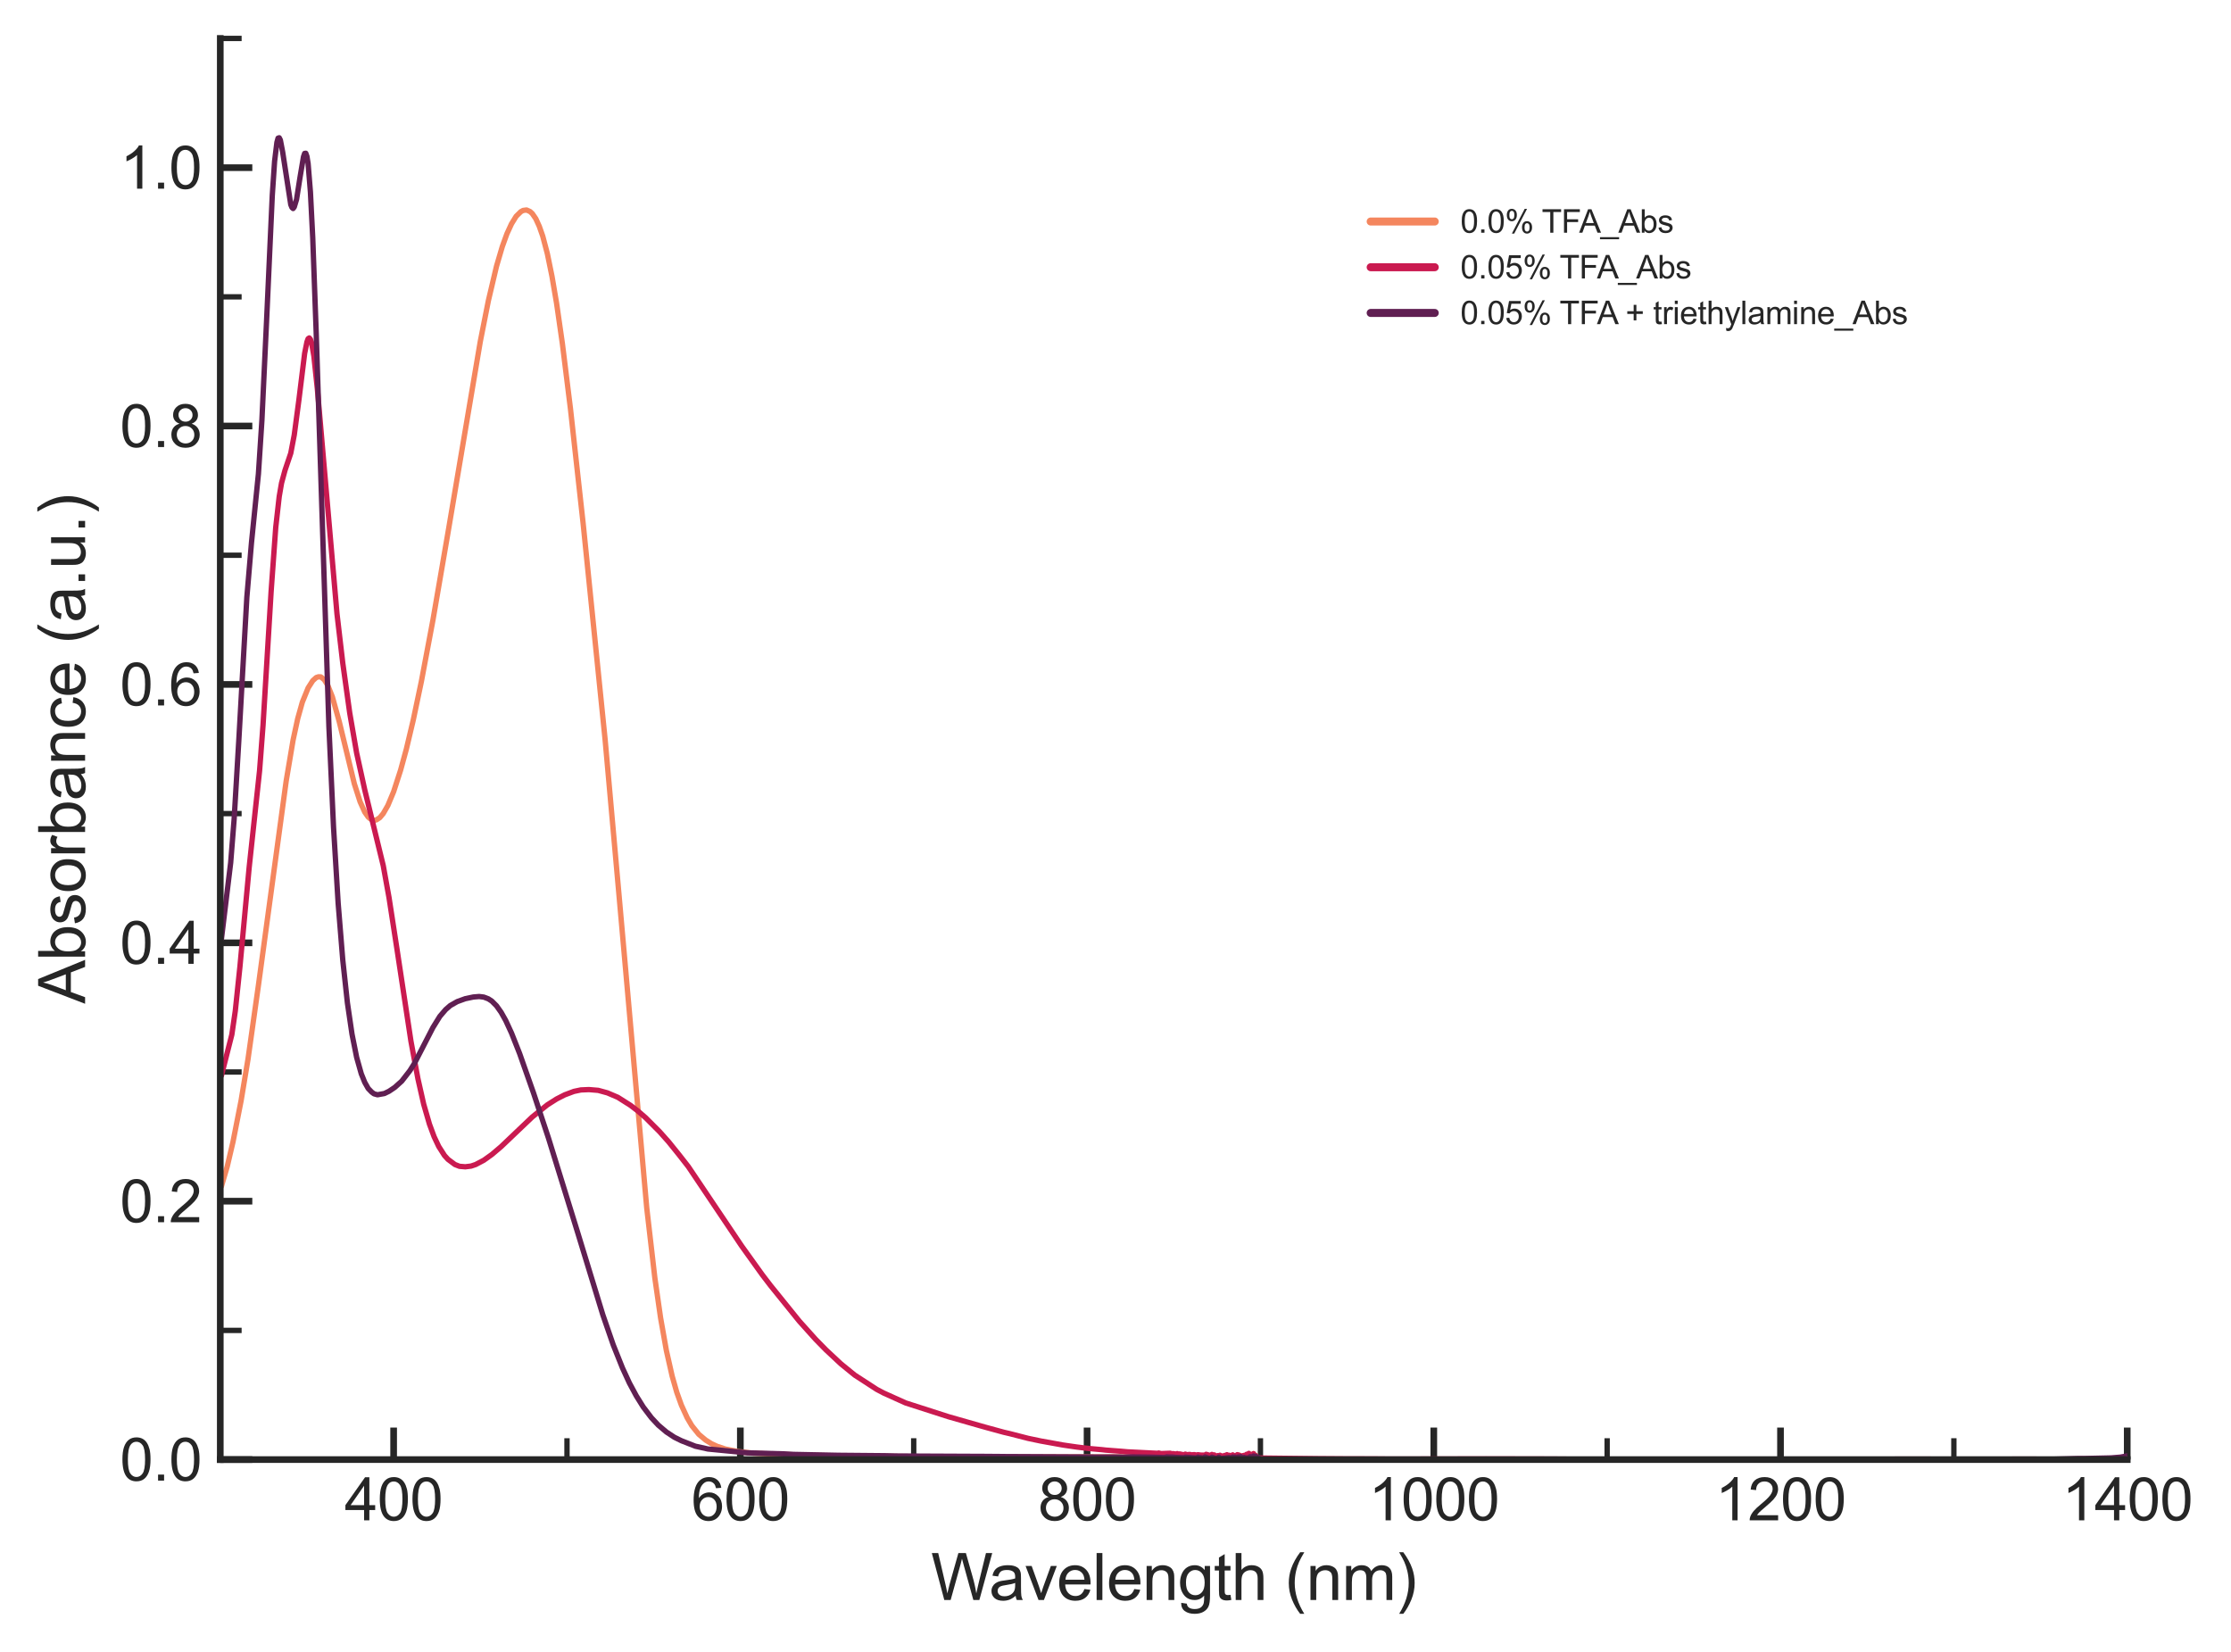 <?xml version="1.0" encoding="utf-8" standalone="no"?>
<!DOCTYPE svg PUBLIC "-//W3C//DTD SVG 1.1//EN"
  "http://www.w3.org/Graphics/SVG/1.1/DTD/svg11.dtd">
<svg xmlns:xlink="http://www.w3.org/1999/xlink" width="417.805pt" height="309.333pt" viewBox="0 0 417.805 309.333" xmlns="http://www.w3.org/2000/svg" version="1.1">
 <defs>
  <style type="text/css">*{stroke-linejoin: round; stroke-linecap: butt}</style>
 </defs>
 <g id="figure_1">
  <g id="patch_1">
   <path d="M 0 309.333 
L 417.805 309.333 
L 417.805 0 
L 0 0 
z
" style="fill: #ffffff"/>
  </g>
  <g id="axes_1">
   <g id="patch_2">
    <path d="M 41.251 273.312 
L 398.371 273.312 
L 398.371 7.2 
L 41.251 7.2 
z
" style="fill: #ffffff"/>
   </g>
   <g id="matplotlib.axis_1">
    <g id="xtick_1">
     <g id="line2d_1">
      <defs>
       <path id="me3ad25823b" d="M 0 0 
L 0 -6 
" style="stroke: #262626; stroke-width: 1.25"/>
      </defs>
      <g>
       <use xlink:href="#me3ad25823b" x="73.717" y="273.312" style="fill: #262626; stroke: #262626; stroke-width: 1.25"/>
      </g>
     </g>
     <g id="text_1">
      <!-- 400 -->
      <g style="fill: #262626" transform="translate(64.541 284.686) scale(0.11 -0.11)">
       <defs>
        <path id="ArialMT-34" d="M 2069 0 
L 2069 1097 
L 81 1097 
L 81 1613 
L 2172 4581 
L 2631 4581 
L 2631 1613 
L 3250 1613 
L 3250 1097 
L 2631 1097 
L 2631 0 
L 2069 0 
z
M 2069 1613 
L 2069 3678 
L 634 1613 
L 2069 1613 
z
" transform="scale(0.016)"/>
        <path id="ArialMT-30" d="M 266 2259 
Q 266 3072 433 3567 
Q 600 4063 929 4331 
Q 1259 4600 1759 4600 
Q 2128 4600 2406 4451 
Q 2684 4303 2865 4023 
Q 3047 3744 3150 3342 
Q 3253 2941 3253 2259 
Q 3253 1453 3087 958 
Q 2922 463 2592 192 
Q 2263 -78 1759 -78 
Q 1097 -78 719 397 
Q 266 969 266 2259 
z
M 844 2259 
Q 844 1131 1108 757 
Q 1372 384 1759 384 
Q 2147 384 2411 759 
Q 2675 1134 2675 2259 
Q 2675 3391 2411 3762 
Q 2147 4134 1753 4134 
Q 1366 4134 1134 3806 
Q 844 3388 844 2259 
z
" transform="scale(0.016)"/>
       </defs>
       <use xlink:href="#ArialMT-34"/>
       <use xlink:href="#ArialMT-30" x="55.615"/>
       <use xlink:href="#ArialMT-30" x="111.23"/>
      </g>
     </g>
    </g>
    <g id="xtick_2">
     <g id="line2d_2">
      <g>
       <use xlink:href="#me3ad25823b" x="138.648" y="273.312" style="fill: #262626; stroke: #262626; stroke-width: 1.25"/>
      </g>
     </g>
     <g id="text_2">
      <!-- 600 -->
      <g style="fill: #262626" transform="translate(129.472 284.686) scale(0.11 -0.11)">
       <defs>
        <path id="ArialMT-36" d="M 3184 3459 
L 2625 3416 
Q 2550 3747 2413 3897 
Q 2184 4138 1850 4138 
Q 1581 4138 1378 3988 
Q 1113 3794 959 3422 
Q 806 3050 800 2363 
Q 1003 2672 1297 2822 
Q 1591 2972 1913 2972 
Q 2475 2972 2870 2558 
Q 3266 2144 3266 1488 
Q 3266 1056 3080 686 
Q 2894 316 2569 119 
Q 2244 -78 1831 -78 
Q 1128 -78 684 439 
Q 241 956 241 2144 
Q 241 3472 731 4075 
Q 1159 4600 1884 4600 
Q 2425 4600 2770 4297 
Q 3116 3994 3184 3459 
z
M 888 1484 
Q 888 1194 1011 928 
Q 1134 663 1356 523 
Q 1578 384 1822 384 
Q 2178 384 2434 671 
Q 2691 959 2691 1453 
Q 2691 1928 2437 2201 
Q 2184 2475 1800 2475 
Q 1419 2475 1153 2201 
Q 888 1928 888 1484 
z
" transform="scale(0.016)"/>
       </defs>
       <use xlink:href="#ArialMT-36"/>
       <use xlink:href="#ArialMT-30" x="55.615"/>
       <use xlink:href="#ArialMT-30" x="111.23"/>
      </g>
     </g>
    </g>
    <g id="xtick_3">
     <g id="line2d_3">
      <g>
       <use xlink:href="#me3ad25823b" x="203.579" y="273.312" style="fill: #262626; stroke: #262626; stroke-width: 1.25"/>
      </g>
     </g>
     <g id="text_3">
      <!-- 800 -->
      <g style="fill: #262626" transform="translate(194.403 284.686) scale(0.11 -0.11)">
       <defs>
        <path id="ArialMT-38" d="M 1131 2484 
Q 781 2613 612 2850 
Q 444 3088 444 3419 
Q 444 3919 803 4259 
Q 1163 4600 1759 4600 
Q 2359 4600 2725 4251 
Q 3091 3903 3091 3403 
Q 3091 3084 2923 2848 
Q 2756 2613 2416 2484 
Q 2838 2347 3058 2040 
Q 3278 1734 3278 1309 
Q 3278 722 2862 322 
Q 2447 -78 1769 -78 
Q 1091 -78 675 323 
Q 259 725 259 1325 
Q 259 1772 486 2073 
Q 713 2375 1131 2484 
z
M 1019 3438 
Q 1019 3113 1228 2906 
Q 1438 2700 1772 2700 
Q 2097 2700 2305 2904 
Q 2513 3109 2513 3406 
Q 2513 3716 2298 3927 
Q 2084 4138 1766 4138 
Q 1444 4138 1231 3931 
Q 1019 3725 1019 3438 
z
M 838 1322 
Q 838 1081 952 856 
Q 1066 631 1291 507 
Q 1516 384 1775 384 
Q 2178 384 2440 643 
Q 2703 903 2703 1303 
Q 2703 1709 2433 1975 
Q 2163 2241 1756 2241 
Q 1359 2241 1098 1978 
Q 838 1716 838 1322 
z
" transform="scale(0.016)"/>
       </defs>
       <use xlink:href="#ArialMT-38"/>
       <use xlink:href="#ArialMT-30" x="55.615"/>
       <use xlink:href="#ArialMT-30" x="111.23"/>
      </g>
     </g>
    </g>
    <g id="xtick_4">
     <g id="line2d_4">
      <g>
       <use xlink:href="#me3ad25823b" x="268.509" y="273.312" style="fill: #262626; stroke: #262626; stroke-width: 1.25"/>
      </g>
     </g>
     <g id="text_4">
      <!-- 1000 -->
      <g style="fill: #262626" transform="translate(256.275 284.686) scale(0.11 -0.11)">
       <defs>
        <path id="ArialMT-31" d="M 2384 0 
L 1822 0 
L 1822 3584 
Q 1619 3391 1289 3197 
Q 959 3003 697 2906 
L 697 3450 
Q 1169 3672 1522 3987 
Q 1875 4303 2022 4600 
L 2384 4600 
L 2384 0 
z
" transform="scale(0.016)"/>
       </defs>
       <use xlink:href="#ArialMT-31"/>
       <use xlink:href="#ArialMT-30" x="55.615"/>
       <use xlink:href="#ArialMT-30" x="111.23"/>
       <use xlink:href="#ArialMT-30" x="166.846"/>
      </g>
     </g>
    </g>
    <g id="xtick_5">
     <g id="line2d_5">
      <g>
       <use xlink:href="#me3ad25823b" x="333.44" y="273.312" style="fill: #262626; stroke: #262626; stroke-width: 1.25"/>
      </g>
     </g>
     <g id="text_5">
      <!-- 1200 -->
      <g style="fill: #262626" transform="translate(321.206 284.686) scale(0.11 -0.11)">
       <defs>
        <path id="ArialMT-32" d="M 3222 541 
L 3222 0 
L 194 0 
Q 188 203 259 391 
Q 375 700 629 1000 
Q 884 1300 1366 1694 
Q 2113 2306 2375 2664 
Q 2638 3022 2638 3341 
Q 2638 3675 2398 3904 
Q 2159 4134 1775 4134 
Q 1369 4134 1125 3890 
Q 881 3647 878 3216 
L 300 3275 
Q 359 3922 746 4261 
Q 1134 4600 1788 4600 
Q 2447 4600 2831 4234 
Q 3216 3869 3216 3328 
Q 3216 3053 3103 2787 
Q 2991 2522 2730 2228 
Q 2469 1934 1863 1422 
Q 1356 997 1212 845 
Q 1069 694 975 541 
L 3222 541 
z
" transform="scale(0.016)"/>
       </defs>
       <use xlink:href="#ArialMT-31"/>
       <use xlink:href="#ArialMT-32" x="55.615"/>
       <use xlink:href="#ArialMT-30" x="111.23"/>
       <use xlink:href="#ArialMT-30" x="166.846"/>
      </g>
     </g>
    </g>
    <g id="xtick_6">
     <g id="line2d_6">
      <g>
       <use xlink:href="#me3ad25823b" x="398.371" y="273.312" style="fill: #262626; stroke: #262626; stroke-width: 1.25"/>
      </g>
     </g>
     <g id="text_6">
      <!-- 1400 -->
      <g style="fill: #262626" transform="translate(386.137 284.686) scale(0.11 -0.11)">
       <use xlink:href="#ArialMT-31"/>
       <use xlink:href="#ArialMT-34" x="55.615"/>
       <use xlink:href="#ArialMT-30" x="111.23"/>
       <use xlink:href="#ArialMT-30" x="166.846"/>
      </g>
     </g>
    </g>
    <g id="xtick_7">
     <g id="line2d_7">
      <defs>
       <path id="m09f8e3ff1a" d="M 0 0 
L 0 -4 
" style="stroke: #262626"/>
      </defs>
      <g>
       <use xlink:href="#m09f8e3ff1a" x="106.182" y="273.312" style="fill: #262626; stroke: #262626"/>
      </g>
     </g>
    </g>
    <g id="xtick_8">
     <g id="line2d_8">
      <g>
       <use xlink:href="#m09f8e3ff1a" x="171.113" y="273.312" style="fill: #262626; stroke: #262626"/>
      </g>
     </g>
    </g>
    <g id="xtick_9">
     <g id="line2d_9">
      <g>
       <use xlink:href="#m09f8e3ff1a" x="236.044" y="273.312" style="fill: #262626; stroke: #262626"/>
      </g>
     </g>
    </g>
    <g id="xtick_10">
     <g id="line2d_10">
      <g>
       <use xlink:href="#m09f8e3ff1a" x="300.975" y="273.312" style="fill: #262626; stroke: #262626"/>
      </g>
     </g>
    </g>
    <g id="xtick_11">
     <g id="line2d_11">
      <g>
       <use xlink:href="#m09f8e3ff1a" x="365.906" y="273.312" style="fill: #262626; stroke: #262626"/>
      </g>
     </g>
    </g>
    <g id="text_7">
     <!-- Wavelength (nm) -->
     <g style="fill: #262626" transform="translate(174.357 299.607) scale(0.12 -0.12)">
      <defs>
       <path id="ArialMT-57" d="M 1294 0 
L 78 4581 
L 700 4581 
L 1397 1578 
Q 1509 1106 1591 641 
Q 1766 1375 1797 1488 
L 2669 4581 
L 3400 4581 
L 4056 2263 
Q 4303 1400 4413 641 
Q 4500 1075 4641 1638 
L 5359 4581 
L 5969 4581 
L 4713 0 
L 4128 0 
L 3163 3491 
Q 3041 3928 3019 4028 
Q 2947 3713 2884 3491 
L 1913 0 
L 1294 0 
z
" transform="scale(0.016)"/>
       <path id="ArialMT-61" d="M 2588 409 
Q 2275 144 1986 34 
Q 1697 -75 1366 -75 
Q 819 -75 525 192 
Q 231 459 231 875 
Q 231 1119 342 1320 
Q 453 1522 633 1644 
Q 813 1766 1038 1828 
Q 1203 1872 1538 1913 
Q 2219 1994 2541 2106 
Q 2544 2222 2544 2253 
Q 2544 2597 2384 2738 
Q 2169 2928 1744 2928 
Q 1347 2928 1158 2789 
Q 969 2650 878 2297 
L 328 2372 
Q 403 2725 575 2942 
Q 747 3159 1072 3276 
Q 1397 3394 1825 3394 
Q 2250 3394 2515 3294 
Q 2781 3194 2906 3042 
Q 3031 2891 3081 2659 
Q 3109 2516 3109 2141 
L 3109 1391 
Q 3109 606 3145 398 
Q 3181 191 3288 0 
L 2700 0 
Q 2613 175 2588 409 
z
M 2541 1666 
Q 2234 1541 1622 1453 
Q 1275 1403 1131 1340 
Q 988 1278 909 1158 
Q 831 1038 831 891 
Q 831 666 1001 516 
Q 1172 366 1500 366 
Q 1825 366 2078 508 
Q 2331 650 2450 897 
Q 2541 1088 2541 1459 
L 2541 1666 
z
" transform="scale(0.016)"/>
       <path id="ArialMT-76" d="M 1344 0 
L 81 3319 
L 675 3319 
L 1388 1331 
Q 1503 1009 1600 663 
Q 1675 925 1809 1294 
L 2547 3319 
L 3125 3319 
L 1869 0 
L 1344 0 
z
" transform="scale(0.016)"/>
       <path id="ArialMT-65" d="M 2694 1069 
L 3275 997 
Q 3138 488 2766 206 
Q 2394 -75 1816 -75 
Q 1088 -75 661 373 
Q 234 822 234 1631 
Q 234 2469 665 2931 
Q 1097 3394 1784 3394 
Q 2450 3394 2872 2941 
Q 3294 2488 3294 1666 
Q 3294 1616 3291 1516 
L 816 1516 
Q 847 969 1125 678 
Q 1403 388 1819 388 
Q 2128 388 2347 550 
Q 2566 713 2694 1069 
z
M 847 1978 
L 2700 1978 
Q 2663 2397 2488 2606 
Q 2219 2931 1791 2931 
Q 1403 2931 1139 2672 
Q 875 2413 847 1978 
z
" transform="scale(0.016)"/>
       <path id="ArialMT-6c" d="M 409 0 
L 409 4581 
L 972 4581 
L 972 0 
L 409 0 
z
" transform="scale(0.016)"/>
       <path id="ArialMT-6e" d="M 422 0 
L 422 3319 
L 928 3319 
L 928 2847 
Q 1294 3394 1984 3394 
Q 2284 3394 2536 3286 
Q 2788 3178 2913 3003 
Q 3038 2828 3088 2588 
Q 3119 2431 3119 2041 
L 3119 0 
L 2556 0 
L 2556 2019 
Q 2556 2363 2490 2533 
Q 2425 2703 2258 2804 
Q 2091 2906 1866 2906 
Q 1506 2906 1245 2678 
Q 984 2450 984 1813 
L 984 0 
L 422 0 
z
" transform="scale(0.016)"/>
       <path id="ArialMT-67" d="M 319 -275 
L 866 -356 
Q 900 -609 1056 -725 
Q 1266 -881 1628 -881 
Q 2019 -881 2231 -725 
Q 2444 -569 2519 -288 
Q 2563 -116 2559 434 
Q 2191 0 1641 0 
Q 956 0 581 494 
Q 206 988 206 1678 
Q 206 2153 378 2554 
Q 550 2956 876 3175 
Q 1203 3394 1644 3394 
Q 2231 3394 2613 2919 
L 2613 3319 
L 3131 3319 
L 3131 450 
Q 3131 -325 2973 -648 
Q 2816 -972 2473 -1159 
Q 2131 -1347 1631 -1347 
Q 1038 -1347 672 -1080 
Q 306 -813 319 -275 
z
M 784 1719 
Q 784 1066 1043 766 
Q 1303 466 1694 466 
Q 2081 466 2343 764 
Q 2606 1063 2606 1700 
Q 2606 2309 2336 2618 
Q 2066 2928 1684 2928 
Q 1309 2928 1046 2623 
Q 784 2319 784 1719 
z
" transform="scale(0.016)"/>
       <path id="ArialMT-74" d="M 1650 503 
L 1731 6 
Q 1494 -44 1306 -44 
Q 1000 -44 831 53 
Q 663 150 594 308 
Q 525 466 525 972 
L 525 2881 
L 113 2881 
L 113 3319 
L 525 3319 
L 525 4141 
L 1084 4478 
L 1084 3319 
L 1650 3319 
L 1650 2881 
L 1084 2881 
L 1084 941 
Q 1084 700 1114 631 
Q 1144 563 1211 522 
Q 1278 481 1403 481 
Q 1497 481 1650 503 
z
" transform="scale(0.016)"/>
       <path id="ArialMT-68" d="M 422 0 
L 422 4581 
L 984 4581 
L 984 2938 
Q 1378 3394 1978 3394 
Q 2347 3394 2619 3248 
Q 2891 3103 3008 2847 
Q 3125 2591 3125 2103 
L 3125 0 
L 2563 0 
L 2563 2103 
Q 2563 2525 2380 2717 
Q 2197 2909 1863 2909 
Q 1613 2909 1392 2779 
Q 1172 2650 1078 2428 
Q 984 2206 984 1816 
L 984 0 
L 422 0 
z
" transform="scale(0.016)"/>
       <path id="ArialMT-20" transform="scale(0.016)"/>
       <path id="ArialMT-28" d="M 1497 -1347 
Q 1031 -759 709 28 
Q 388 816 388 1659 
Q 388 2403 628 3084 
Q 909 3875 1497 4659 
L 1900 4659 
Q 1522 4009 1400 3731 
Q 1209 3300 1100 2831 
Q 966 2247 966 1656 
Q 966 153 1900 -1347 
L 1497 -1347 
z
" transform="scale(0.016)"/>
       <path id="ArialMT-6d" d="M 422 0 
L 422 3319 
L 925 3319 
L 925 2853 
Q 1081 3097 1340 3245 
Q 1600 3394 1931 3394 
Q 2300 3394 2536 3241 
Q 2772 3088 2869 2813 
Q 3263 3394 3894 3394 
Q 4388 3394 4653 3120 
Q 4919 2847 4919 2278 
L 4919 0 
L 4359 0 
L 4359 2091 
Q 4359 2428 4304 2576 
Q 4250 2725 4106 2815 
Q 3963 2906 3769 2906 
Q 3419 2906 3187 2673 
Q 2956 2441 2956 1928 
L 2956 0 
L 2394 0 
L 2394 2156 
Q 2394 2531 2256 2718 
Q 2119 2906 1806 2906 
Q 1569 2906 1367 2781 
Q 1166 2656 1075 2415 
Q 984 2175 984 1722 
L 984 0 
L 422 0 
z
" transform="scale(0.016)"/>
       <path id="ArialMT-29" d="M 791 -1347 
L 388 -1347 
Q 1322 153 1322 1656 
Q 1322 2244 1188 2822 
Q 1081 3291 891 3722 
Q 769 4003 388 4659 
L 791 4659 
Q 1378 3875 1659 3084 
Q 1900 2403 1900 1659 
Q 1900 816 1576 28 
Q 1253 -759 791 -1347 
z
" transform="scale(0.016)"/>
      </defs>
      <use xlink:href="#ArialMT-57"/>
      <use xlink:href="#ArialMT-61" x="90.635"/>
      <use xlink:href="#ArialMT-76" x="146.25"/>
      <use xlink:href="#ArialMT-65" x="196.25"/>
      <use xlink:href="#ArialMT-6c" x="251.865"/>
      <use xlink:href="#ArialMT-65" x="274.082"/>
      <use xlink:href="#ArialMT-6e" x="329.697"/>
      <use xlink:href="#ArialMT-67" x="385.312"/>
      <use xlink:href="#ArialMT-74" x="440.928"/>
      <use xlink:href="#ArialMT-68" x="468.711"/>
      <use xlink:href="#ArialMT-20" x="524.326"/>
      <use xlink:href="#ArialMT-28" x="552.109"/>
      <use xlink:href="#ArialMT-6e" x="585.41"/>
      <use xlink:href="#ArialMT-6d" x="641.025"/>
      <use xlink:href="#ArialMT-29" x="724.326"/>
     </g>
    </g>
   </g>
   <g id="matplotlib.axis_2">
    <g id="ytick_1">
     <g id="line2d_12">
      <defs>
       <path id="m3d836ee9d7" d="M 0 0 
L 6 0 
" style="stroke: #262626; stroke-width: 1.25"/>
      </defs>
      <g>
       <use xlink:href="#m3d836ee9d7" x="41.251" y="273.312" style="fill: #262626; stroke: #262626; stroke-width: 1.25"/>
      </g>
     </g>
     <g id="text_8">
      <!-- 0.0 -->
      <g style="fill: #262626" transform="translate(22.461 277.249) scale(0.11 -0.11)">
       <defs>
        <path id="ArialMT-2e" d="M 581 0 
L 581 641 
L 1222 641 
L 1222 0 
L 581 0 
z
" transform="scale(0.016)"/>
       </defs>
       <use xlink:href="#ArialMT-30"/>
       <use xlink:href="#ArialMT-2e" x="55.615"/>
       <use xlink:href="#ArialMT-30" x="83.398"/>
      </g>
     </g>
    </g>
    <g id="ytick_2">
     <g id="line2d_13">
      <g>
       <use xlink:href="#m3d836ee9d7" x="41.251" y="224.928" style="fill: #262626; stroke: #262626; stroke-width: 1.25"/>
      </g>
     </g>
     <g id="text_9">
      <!-- 0.2 -->
      <g style="fill: #262626" transform="translate(22.461 228.865) scale(0.11 -0.11)">
       <use xlink:href="#ArialMT-30"/>
       <use xlink:href="#ArialMT-2e" x="55.615"/>
       <use xlink:href="#ArialMT-32" x="83.398"/>
      </g>
     </g>
    </g>
    <g id="ytick_3">
     <g id="line2d_14">
      <g>
       <use xlink:href="#m3d836ee9d7" x="41.251" y="176.544" style="fill: #262626; stroke: #262626; stroke-width: 1.25"/>
      </g>
     </g>
     <g id="text_10">
      <!-- 0.4 -->
      <g style="fill: #262626" transform="translate(22.461 180.481) scale(0.11 -0.11)">
       <use xlink:href="#ArialMT-30"/>
       <use xlink:href="#ArialMT-2e" x="55.615"/>
       <use xlink:href="#ArialMT-34" x="83.398"/>
      </g>
     </g>
    </g>
    <g id="ytick_4">
     <g id="line2d_15">
      <g>
       <use xlink:href="#m3d836ee9d7" x="41.251" y="128.16" style="fill: #262626; stroke: #262626; stroke-width: 1.25"/>
      </g>
     </g>
     <g id="text_11">
      <!-- 0.6 -->
      <g style="fill: #262626" transform="translate(22.461 132.097) scale(0.11 -0.11)">
       <use xlink:href="#ArialMT-30"/>
       <use xlink:href="#ArialMT-2e" x="55.615"/>
       <use xlink:href="#ArialMT-36" x="83.398"/>
      </g>
     </g>
    </g>
    <g id="ytick_5">
     <g id="line2d_16">
      <g>
       <use xlink:href="#m3d836ee9d7" x="41.251" y="79.776" style="fill: #262626; stroke: #262626; stroke-width: 1.25"/>
      </g>
     </g>
     <g id="text_12">
      <!-- 0.8 -->
      <g style="fill: #262626" transform="translate(22.461 83.713) scale(0.11 -0.11)">
       <use xlink:href="#ArialMT-30"/>
       <use xlink:href="#ArialMT-2e" x="55.615"/>
       <use xlink:href="#ArialMT-38" x="83.398"/>
      </g>
     </g>
    </g>
    <g id="ytick_6">
     <g id="line2d_17">
      <g>
       <use xlink:href="#m3d836ee9d7" x="41.251" y="31.392" style="fill: #262626; stroke: #262626; stroke-width: 1.25"/>
      </g>
     </g>
     <g id="text_13">
      <!-- 1.0 -->
      <g style="fill: #262626" transform="translate(22.461 35.329) scale(0.11 -0.11)">
       <use xlink:href="#ArialMT-31"/>
       <use xlink:href="#ArialMT-2e" x="55.615"/>
       <use xlink:href="#ArialMT-30" x="83.398"/>
      </g>
     </g>
    </g>
    <g id="ytick_7">
     <g id="line2d_18">
      <defs>
       <path id="m24b7d4d9f3" d="M 0 0 
L 4 0 
" style="stroke: #262626"/>
      </defs>
      <g>
       <use xlink:href="#m24b7d4d9f3" x="41.251" y="249.12" style="fill: #262626; stroke: #262626"/>
      </g>
     </g>
    </g>
    <g id="ytick_8">
     <g id="line2d_19">
      <g>
       <use xlink:href="#m24b7d4d9f3" x="41.251" y="200.736" style="fill: #262626; stroke: #262626"/>
      </g>
     </g>
    </g>
    <g id="ytick_9">
     <g id="line2d_20">
      <g>
       <use xlink:href="#m24b7d4d9f3" x="41.251" y="152.352" style="fill: #262626; stroke: #262626"/>
      </g>
     </g>
    </g>
    <g id="ytick_10">
     <g id="line2d_21">
      <g>
       <use xlink:href="#m24b7d4d9f3" x="41.251" y="103.968" style="fill: #262626; stroke: #262626"/>
      </g>
     </g>
    </g>
    <g id="ytick_11">
     <g id="line2d_22">
      <g>
       <use xlink:href="#m24b7d4d9f3" x="41.251" y="55.584" style="fill: #262626; stroke: #262626"/>
      </g>
     </g>
    </g>
    <g id="ytick_12">
     <g id="line2d_23">
      <g>
       <use xlink:href="#m24b7d4d9f3" x="41.251" y="7.2" style="fill: #262626; stroke: #262626"/>
      </g>
     </g>
    </g>
    <g id="text_14">
     <!-- Absorbance (a.u.) -->
     <g style="fill: #262626" transform="translate(15.936 187.945) rotate(-90) scale(0.12 -0.12)">
      <defs>
       <path id="ArialMT-41" d="M -9 0 
L 1750 4581 
L 2403 4581 
L 4278 0 
L 3588 0 
L 3053 1388 
L 1138 1388 
L 634 0 
L -9 0 
z
M 1313 1881 
L 2866 1881 
L 2388 3150 
Q 2169 3728 2063 4100 
Q 1975 3659 1816 3225 
L 1313 1881 
z
" transform="scale(0.016)"/>
       <path id="ArialMT-62" d="M 941 0 
L 419 0 
L 419 4581 
L 981 4581 
L 981 2947 
Q 1338 3394 1891 3394 
Q 2197 3394 2470 3270 
Q 2744 3147 2920 2923 
Q 3097 2700 3197 2384 
Q 3297 2069 3297 1709 
Q 3297 856 2875 390 
Q 2453 -75 1863 -75 
Q 1275 -75 941 416 
L 941 0 
z
M 934 1684 
Q 934 1088 1097 822 
Q 1363 388 1816 388 
Q 2184 388 2453 708 
Q 2722 1028 2722 1663 
Q 2722 2313 2464 2622 
Q 2206 2931 1841 2931 
Q 1472 2931 1203 2611 
Q 934 2291 934 1684 
z
" transform="scale(0.016)"/>
       <path id="ArialMT-73" d="M 197 991 
L 753 1078 
Q 800 744 1014 566 
Q 1228 388 1613 388 
Q 2000 388 2187 545 
Q 2375 703 2375 916 
Q 2375 1106 2209 1216 
Q 2094 1291 1634 1406 
Q 1016 1563 777 1677 
Q 538 1791 414 1992 
Q 291 2194 291 2438 
Q 291 2659 392 2848 
Q 494 3038 669 3163 
Q 800 3259 1026 3326 
Q 1253 3394 1513 3394 
Q 1903 3394 2198 3281 
Q 2494 3169 2634 2976 
Q 2775 2784 2828 2463 
L 2278 2388 
Q 2241 2644 2061 2787 
Q 1881 2931 1553 2931 
Q 1166 2931 1000 2803 
Q 834 2675 834 2503 
Q 834 2394 903 2306 
Q 972 2216 1119 2156 
Q 1203 2125 1616 2013 
Q 2213 1853 2448 1751 
Q 2684 1650 2818 1456 
Q 2953 1263 2953 975 
Q 2953 694 2789 445 
Q 2625 197 2315 61 
Q 2006 -75 1616 -75 
Q 969 -75 630 194 
Q 291 463 197 991 
z
" transform="scale(0.016)"/>
       <path id="ArialMT-6f" d="M 213 1659 
Q 213 2581 725 3025 
Q 1153 3394 1769 3394 
Q 2453 3394 2887 2945 
Q 3322 2497 3322 1706 
Q 3322 1066 3130 698 
Q 2938 331 2570 128 
Q 2203 -75 1769 -75 
Q 1072 -75 642 372 
Q 213 819 213 1659 
z
M 791 1659 
Q 791 1022 1069 705 
Q 1347 388 1769 388 
Q 2188 388 2466 706 
Q 2744 1025 2744 1678 
Q 2744 2294 2464 2611 
Q 2184 2928 1769 2928 
Q 1347 2928 1069 2612 
Q 791 2297 791 1659 
z
" transform="scale(0.016)"/>
       <path id="ArialMT-72" d="M 416 0 
L 416 3319 
L 922 3319 
L 922 2816 
Q 1116 3169 1280 3281 
Q 1444 3394 1641 3394 
Q 1925 3394 2219 3213 
L 2025 2691 
Q 1819 2813 1613 2813 
Q 1428 2813 1281 2702 
Q 1134 2591 1072 2394 
Q 978 2094 978 1738 
L 978 0 
L 416 0 
z
" transform="scale(0.016)"/>
       <path id="ArialMT-63" d="M 2588 1216 
L 3141 1144 
Q 3050 572 2676 248 
Q 2303 -75 1759 -75 
Q 1078 -75 664 370 
Q 250 816 250 1647 
Q 250 2184 428 2587 
Q 606 2991 970 3192 
Q 1334 3394 1763 3394 
Q 2303 3394 2647 3120 
Q 2991 2847 3088 2344 
L 2541 2259 
Q 2463 2594 2264 2762 
Q 2066 2931 1784 2931 
Q 1359 2931 1093 2626 
Q 828 2322 828 1663 
Q 828 994 1084 691 
Q 1341 388 1753 388 
Q 2084 388 2306 591 
Q 2528 794 2588 1216 
z
" transform="scale(0.016)"/>
       <path id="ArialMT-75" d="M 2597 0 
L 2597 488 
Q 2209 -75 1544 -75 
Q 1250 -75 995 37 
Q 741 150 617 320 
Q 494 491 444 738 
Q 409 903 409 1263 
L 409 3319 
L 972 3319 
L 972 1478 
Q 972 1038 1006 884 
Q 1059 663 1231 536 
Q 1403 409 1656 409 
Q 1909 409 2131 539 
Q 2353 669 2445 892 
Q 2538 1116 2538 1541 
L 2538 3319 
L 3100 3319 
L 3100 0 
L 2597 0 
z
" transform="scale(0.016)"/>
      </defs>
      <use xlink:href="#ArialMT-41"/>
      <use xlink:href="#ArialMT-62" x="66.699"/>
      <use xlink:href="#ArialMT-73" x="122.314"/>
      <use xlink:href="#ArialMT-6f" x="172.314"/>
      <use xlink:href="#ArialMT-72" x="227.93"/>
      <use xlink:href="#ArialMT-62" x="261.23"/>
      <use xlink:href="#ArialMT-61" x="316.846"/>
      <use xlink:href="#ArialMT-6e" x="372.461"/>
      <use xlink:href="#ArialMT-63" x="428.076"/>
      <use xlink:href="#ArialMT-65" x="478.076"/>
      <use xlink:href="#ArialMT-20" x="533.691"/>
      <use xlink:href="#ArialMT-28" x="561.475"/>
      <use xlink:href="#ArialMT-61" x="594.775"/>
      <use xlink:href="#ArialMT-2e" x="650.391"/>
      <use xlink:href="#ArialMT-75" x="678.174"/>
      <use xlink:href="#ArialMT-2e" x="733.789"/>
      <use xlink:href="#ArialMT-29" x="761.572"/>
     </g>
    </g>
   </g>
   <g id="PolyCollection_1"/>
   <g id="PolyCollection_2"/>
   <g id="PolyCollection_3"/>
   <g id="line2d_24">
    <path d="M 41.468 222.129 
L 42.55 218.445 
L 43.632 213.825 
L 45.147 206.122 
L 46.446 198.316 
L 48.394 184.519 
L 53.588 146.284 
L 54.887 138.577 
L 55.752 134.57 
L 56.618 131.485 
L 57.7 128.82 
L 58.566 127.464 
L 59.215 126.875 
L 59.648 126.732 
L 60.081 126.751 
L 60.731 127.287 
L 61.38 128.327 
L 62.246 130.494 
L 63.544 135.18 
L 66.358 146.77 
L 67.44 150.145 
L 68.306 152.07 
L 68.955 152.992 
L 69.388 153.361 
L 70.037 153.609 
L 70.47 153.537 
L 71.119 153.113 
L 71.769 152.34 
L 72.635 150.831 
L 73.717 148.238 
L 75.015 144.232 
L 76.098 140.275 
L 77.396 134.805 
L 78.911 127.604 
L 81.076 116.116 
L 83.889 99.777 
L 89.949 63.932 
L 91.464 56.284 
L 92.98 49.863 
L 94.062 46.185 
L 94.927 43.791 
L 95.793 41.91 
L 96.659 40.505 
L 97.525 39.65 
L 97.958 39.407 
L 98.607 39.32 
L 99.256 39.608 
L 99.689 40.001 
L 100.338 40.948 
L 100.988 42.366 
L 101.637 44.211 
L 102.503 47.498 
L 103.368 51.728 
L 104.234 56.794 
L 105.316 64.326 
L 106.831 76.534 
L 109.212 98.089 
L 113.325 138.536 
L 115.922 167.585 
L 121.116 226.173 
L 122.631 239.267 
L 123.714 246.807 
L 124.796 252.904 
L 125.878 257.687 
L 126.744 260.72 
L 127.609 263.123 
L 128.692 265.488 
L 129.557 266.956 
L 130.856 268.572 
L 132.155 269.661 
L 133.237 270.337 
L 134.319 270.837 
L 135.834 271.336 
L 138.215 271.811 
L 141.028 272.113 
L 145.357 272.32 
L 154.447 272.561 
L 161.157 272.638 
L 163.754 272.659 
L 165.486 272.68 
L 168.299 272.719 
L 173.494 272.759 
L 174.576 272.747 
L 176.091 272.781 
L 177.39 272.764 
L 205.959 272.818 
L 206.825 272.816 
L 208.557 272.787 
L 210.072 272.823 
L 210.937 272.795 
L 211.37 272.837 
L 211.803 272.81 
L 215.699 272.838 
L 216.781 272.825 
L 217.863 272.738 
L 218.08 272.869 
L 218.513 272.768 
L 219.595 272.832 
L 220.461 272.822 
L 220.677 272.946 
L 220.893 272.818 
L 221.11 272.953 
L 221.543 272.912 
L 221.759 272.996 
L 221.976 272.811 
L 222.192 272.911 
L 222.841 272.882 
L 223.274 272.95 
L 223.491 272.836 
L 224.356 272.97 
L 224.573 272.945 
L 224.789 272.8 
L 225.006 272.93 
L 225.222 272.867 
L 225.439 272.923 
L 225.871 272.74 
L 226.521 272.975 
L 226.954 272.835 
L 228.902 272.989 
L 229.118 272.814 
L 229.334 273.015 
L 229.767 272.705 
L 229.984 272.848 
L 230.2 272.797 
L 230.417 272.594 
L 230.85 272.985 
L 231.282 272.947 
L 231.499 272.933 
L 231.715 272.736 
L 231.932 272.8 
L 232.148 272.497 
L 232.581 272.792 
L 232.797 272.617 
L 233.014 272.809 
L 233.663 272.504 
L 234.096 272.961 
L 234.312 272.794 
L 234.529 273.022 
L 234.745 272.193 
L 234.962 273.026 
L 235.178 272.546 
L 235.611 273.173 
L 235.828 273.303 
L 240.156 273.306 
L 251.411 273.298 
L 255.523 273.285 
L 266.129 273.295 
L 268.942 273.286 
L 271.323 273.294 
L 279.331 273.309 
L 294.482 273.298 
L 301.191 273.288 
L 306.386 273.286 
L 311.58 273.314 
L 314.827 273.289 
L 324.566 273.275 
L 330.41 273.275 
L 339.933 273.334 
L 342.964 273.332 
L 365.689 273.3 
L 367.854 273.295 
L 378.459 273.295 
L 383.437 273.268 
L 385.169 273.264 
L 393.393 273.188 
L 398.371 273.072 
L 398.371 273.072 
" clip-path="url(#pf97c878783)" style="fill: none; stroke: #f4865e; stroke-linecap: round"/>
   </g>
   <g id="line2d_25">
    <path d="M 41.468 201.402 
L 43.416 193.737 
L 44.065 189.291 
L 44.931 181.036 
L 46.662 162.417 
L 48.61 144.326 
L 49.259 135.805 
L 50.774 110.744 
L 51.64 98.745 
L 52.29 92.976 
L 52.722 90.465 
L 53.372 88.067 
L 54.454 84.864 
L 55.103 81.459 
L 55.969 74.946 
L 57.051 66.169 
L 57.484 64.015 
L 57.7 63.431 
L 57.917 63.276 
L 58.133 63.54 
L 58.35 64.173 
L 58.783 66.692 
L 59.432 72.825 
L 63.111 114.96 
L 64.194 124.187 
L 65.492 133.492 
L 66.791 141.01 
L 68.306 147.901 
L 71.769 162.085 
L 72.851 168.064 
L 74.366 177.872 
L 76.963 194.999 
L 78.262 201.977 
L 79.344 206.761 
L 80.426 210.499 
L 81.292 212.842 
L 82.158 214.674 
L 83.24 216.37 
L 83.889 217.087 
L 85.188 218.057 
L 86.054 218.398 
L 87.136 218.486 
L 88.218 218.353 
L 89.084 218.061 
L 90.599 217.263 
L 92.114 216.182 
L 93.845 214.714 
L 99.689 209.148 
L 102.503 206.887 
L 104.234 205.79 
L 105.749 205.015 
L 107.481 204.366 
L 108.779 204.093 
L 110.294 204.028 
L 112.026 204.171 
L 113.757 204.644 
L 115.705 205.475 
L 118.086 206.985 
L 119.385 207.979 
L 120.9 209.286 
L 123.497 211.884 
L 125.229 213.829 
L 127.176 216.243 
L 128.908 218.46 
L 138.864 233.277 
L 142.76 238.711 
L 144.275 240.691 
L 149.686 247.391 
L 152.716 250.764 
L 154.664 252.753 
L 157.478 255.382 
L 160.075 257.497 
L 164.187 260.165 
L 165.486 260.85 
L 169.598 262.704 
L 177.606 265.279 
L 183.666 267.008 
L 184.749 267.312 
L 187.995 268.199 
L 189.077 268.449 
L 192.54 269.339 
L 194.921 269.838 
L 199.033 270.58 
L 200.116 270.74 
L 201.631 270.958 
L 202.713 271.092 
L 204.444 271.285 
L 206.392 271.458 
L 207.042 271.535 
L 209.206 271.7 
L 209.855 271.748 
L 210.288 271.785 
L 211.154 271.862 
L 216.781 272.14 
L 216.998 272.08 
L 217.43 272.19 
L 219.162 272.124 
L 219.378 272.271 
L 219.595 272.189 
L 220.244 272.278 
L 220.461 272.195 
L 220.677 272.386 
L 220.893 272.252 
L 221.759 272.439 
L 221.976 272.287 
L 222.192 272.403 
L 222.841 272.346 
L 223.058 272.432 
L 223.707 272.38 
L 223.924 272.472 
L 224.356 272.401 
L 224.789 272.465 
L 225.439 272.481 
L 225.655 272.494 
L 225.871 272.323 
L 226.737 272.573 
L 226.954 272.347 
L 227.17 272.491 
L 227.387 272.432 
L 227.603 272.753 
L 227.819 272.793 
L 228.036 272.572 
L 228.252 272.607 
L 228.469 272.498 
L 228.685 272.668 
L 228.902 272.627 
L 229.118 272.799 
L 229.334 272.538 
L 229.551 272.56 
L 229.767 272.398 
L 229.984 272.604 
L 230.2 272.507 
L 230.633 272.698 
L 230.85 272.43 
L 231.066 272.875 
L 231.282 272.579 
L 231.499 272.688 
L 231.715 272.389 
L 232.365 272.634 
L 232.581 272.829 
L 232.797 272.583 
L 233.014 272.52 
L 233.23 272.638 
L 233.447 272.325 
L 233.663 272.367 
L 233.88 272.147 
L 234.096 272.578 
L 234.312 272.395 
L 234.529 272.742 
L 234.745 272.204 
L 234.962 272.543 
L 235.178 272.608 
L 235.395 272.958 
L 235.828 273.02 
L 246.866 273.149 
L 252.06 273.186 
L 257.038 273.196 
L 260.501 273.224 
L 276.301 273.199 
L 278.249 273.193 
L 290.37 273.218 
L 300.542 273.285 
L 308.117 273.337 
L 312.446 273.465 
L 316.775 273.317 
L 325.432 273.255 
L 333.44 273.289 
L 358.763 273.228 
L 366.772 273.255 
L 367.637 273.246 
L 369.802 273.258 
L 379.758 273.229 
L 383.221 273.247 
L 385.385 273.252 
L 387.117 273.264 
L 394.043 273.195 
L 394.908 273.189 
L 398.371 273.159 
L 398.371 273.159 
" clip-path="url(#pf97c878783)" style="fill: none; stroke: #ca1a50; stroke-linecap: round"/>
   </g>
   <g id="line2d_26">
    <path d="M 41.468 175.809 
L 43.199 161.542 
L 43.848 153.379 
L 44.714 138.786 
L 46.229 111.843 
L 47.095 101.632 
L 48.394 88.744 
L 49.043 78.787 
L 49.909 60.368 
L 50.991 36.576 
L 51.424 30.206 
L 51.857 26.657 
L 52.073 25.871 
L 52.29 25.798 
L 52.506 26.224 
L 52.939 28.49 
L 54.454 38.316 
L 54.67 38.85 
L 54.887 39.046 
L 55.103 38.772 
L 55.536 37.339 
L 56.185 33.214 
L 56.835 29.356 
L 57.051 28.726 
L 57.268 28.7 
L 57.484 29.302 
L 57.7 30.644 
L 58.133 35.96 
L 58.566 44.482 
L 59.215 62.264 
L 61.596 136.065 
L 62.462 154.912 
L 63.328 169.152 
L 64.194 179.788 
L 65.059 187.779 
L 65.925 193.673 
L 66.791 197.993 
L 67.656 201.064 
L 68.306 202.672 
L 68.955 203.821 
L 69.604 204.493 
L 70.037 204.817 
L 70.687 204.999 
L 71.985 204.766 
L 72.851 204.344 
L 73.933 203.616 
L 75.232 202.449 
L 76.747 200.503 
L 77.613 199.128 
L 79.56 195.353 
L 81.076 192.407 
L 82.374 190.314 
L 83.456 189.051 
L 84.322 188.295 
L 85.621 187.557 
L 87.136 187.008 
L 88.651 186.691 
L 89.733 186.601 
L 90.599 186.709 
L 91.464 187.041 
L 92.114 187.47 
L 92.98 188.336 
L 93.845 189.555 
L 94.711 191.1 
L 95.793 193.444 
L 97.308 197.272 
L 99.906 204.646 
L 102.719 213.129 
L 108.13 230.626 
L 112.892 246.201 
L 114.84 251.83 
L 116.571 256.153 
L 117.87 258.975 
L 119.168 261.388 
L 120.467 263.471 
L 121.982 265.467 
L 123.281 266.861 
L 124.796 268.146 
L 126.311 269.143 
L 127.609 269.782 
L 130.207 270.802 
L 132.587 271.333 
L 139.946 272.05 
L 146.872 272.245 
L 148.604 272.34 
L 157.045 272.51 
L 165.702 272.588 
L 166.568 272.607 
L 167.867 272.635 
L 172.628 272.662 
L 181.502 272.702 
L 184.316 272.714 
L 186.047 272.727 
L 186.696 272.727 
L 187.779 272.745 
L 206.176 272.832 
L 209.855 272.83 
L 210.288 272.861 
L 211.803 272.818 
L 214.4 272.843 
L 215.266 272.855 
L 218.08 272.928 
L 218.513 272.809 
L 218.946 272.844 
L 219.595 272.844 
L 220.244 272.908 
L 221.543 272.947 
L 221.759 273.005 
L 221.976 272.86 
L 223.707 272.986 
L 224.14 273.006 
L 224.356 272.841 
L 224.573 273.089 
L 224.789 272.934 
L 225.222 273.003 
L 225.439 272.987 
L 225.655 272.818 
L 226.521 273.104 
L 226.737 273.048 
L 226.954 272.861 
L 228.036 273.223 
L 228.252 272.844 
L 228.469 273.152 
L 230.2 272.926 
L 230.633 273.196 
L 230.85 272.832 
L 231.066 273.162 
L 231.282 272.838 
L 231.715 273.066 
L 231.932 272.818 
L 232.148 273.046 
L 232.365 272.768 
L 232.581 273.276 
L 232.797 273.233 
L 233.014 272.904 
L 233.23 273.008 
L 233.447 272.98 
L 233.88 273.11 
L 234.096 272.771 
L 234.312 273.13 
L 234.745 272.64 
L 234.962 272.816 
L 235.178 272.678 
L 235.395 273.088 
L 235.611 272.872 
L 235.828 273.353 
L 238.208 273.356 
L 308.55 273.499 
L 312.662 273.736 
L 317.64 273.357 
L 322.186 273.331 
L 324.566 273.295 
L 328.462 273.298 
L 333.007 273.388 
L 337.553 273.399 
L 341.232 273.404 
L 349.457 273.398 
L 384.086 273.26 
L 389.065 273.111 
L 390.147 273.115 
L 395.341 272.997 
L 397.073 272.858 
L 398.155 272.662 
L 398.371 272.598 
L 398.371 272.598 
" clip-path="url(#pf97c878783)" style="fill: none; stroke: #601f52; stroke-linecap: round"/>
   </g>
   <g id="line2d_27"/>
   <g id="line2d_28"/>
   <g id="line2d_29"/>
   <g id="patch_3">
    <path d="M 41.251 273.312 
L 41.251 7.2 
" style="fill: none; stroke: #262626; stroke-width: 1.25; stroke-linejoin: miter; stroke-linecap: square"/>
   </g>
   <g id="patch_4">
    <path d="M 41.251 273.312 
L 398.371 273.312 
" style="fill: none; stroke: #262626; stroke-width: 1.25; stroke-linejoin: miter; stroke-linecap: square"/>
   </g>
   <g id="legend_1">
    <g id="line2d_30">
     <path d="M 256.689 41.479 
L 262.689 41.479 
L 268.689 41.479 
" style="fill: none; stroke: #f4865e; stroke-width: 1.5; stroke-linecap: round"/>
    </g>
    <g id="text_15">
     <!-- 0.0% TFA_Abs -->
     <g style="fill: #262626" transform="translate(273.489 43.579) scale(0.06 -0.06)">
      <defs>
       <path id="ArialMT-25" d="M 372 3481 
Q 372 3972 619 4315 
Q 866 4659 1334 4659 
Q 1766 4659 2048 4351 
Q 2331 4044 2331 3447 
Q 2331 2866 2045 2552 
Q 1759 2238 1341 2238 
Q 925 2238 648 2547 
Q 372 2856 372 3481 
z
M 1350 4272 
Q 1141 4272 1002 4090 
Q 863 3909 863 3425 
Q 863 2984 1003 2804 
Q 1144 2625 1350 2625 
Q 1563 2625 1702 2806 
Q 1841 2988 1841 3469 
Q 1841 3913 1700 4092 
Q 1559 4272 1350 4272 
z
M 1353 -169 
L 3859 4659 
L 4316 4659 
L 1819 -169 
L 1353 -169 
z
M 3334 1075 
Q 3334 1569 3581 1911 
Q 3828 2253 4300 2253 
Q 4731 2253 5014 1945 
Q 5297 1638 5297 1041 
Q 5297 459 5011 145 
Q 4725 -169 4303 -169 
Q 3888 -169 3611 142 
Q 3334 453 3334 1075 
z
M 4316 1866 
Q 4103 1866 3964 1684 
Q 3825 1503 3825 1019 
Q 3825 581 3965 400 
Q 4106 219 4313 219 
Q 4528 219 4667 400 
Q 4806 581 4806 1063 
Q 4806 1506 4665 1686 
Q 4525 1866 4316 1866 
z
" transform="scale(0.016)"/>
       <path id="ArialMT-54" d="M 1659 0 
L 1659 4041 
L 150 4041 
L 150 4581 
L 3781 4581 
L 3781 4041 
L 2266 4041 
L 2266 0 
L 1659 0 
z
" transform="scale(0.016)"/>
       <path id="ArialMT-46" d="M 525 0 
L 525 4581 
L 3616 4581 
L 3616 4041 
L 1131 4041 
L 1131 2622 
L 3281 2622 
L 3281 2081 
L 1131 2081 
L 1131 0 
L 525 0 
z
" transform="scale(0.016)"/>
       <path id="ArialMT-5f" d="M -97 -1272 
L -97 -866 
L 3631 -866 
L 3631 -1272 
L -97 -1272 
z
" transform="scale(0.016)"/>
      </defs>
      <use xlink:href="#ArialMT-30"/>
      <use xlink:href="#ArialMT-2e" x="55.615"/>
      <use xlink:href="#ArialMT-30" x="83.398"/>
      <use xlink:href="#ArialMT-25" x="139.014"/>
      <use xlink:href="#ArialMT-20" x="227.93"/>
      <use xlink:href="#ArialMT-54" x="253.963"/>
      <use xlink:href="#ArialMT-46" x="315.047"/>
      <use xlink:href="#ArialMT-41" x="370.631"/>
      <use xlink:href="#ArialMT-5f" x="437.33"/>
      <use xlink:href="#ArialMT-41" x="492.945"/>
      <use xlink:href="#ArialMT-62" x="559.645"/>
      <use xlink:href="#ArialMT-73" x="615.26"/>
     </g>
    </g>
    <g id="line2d_31">
     <path d="M 256.689 50.039 
L 262.689 50.039 
L 268.689 50.039 
" style="fill: none; stroke: #ca1a50; stroke-width: 1.5; stroke-linecap: round"/>
    </g>
    <g id="text_16">
     <!-- 0.05% TFA_Abs -->
     <g style="fill: #262626" transform="translate(273.489 52.139) scale(0.06 -0.06)">
      <defs>
       <path id="ArialMT-35" d="M 266 1200 
L 856 1250 
Q 922 819 1161 601 
Q 1400 384 1738 384 
Q 2144 384 2425 690 
Q 2706 997 2706 1503 
Q 2706 1984 2436 2262 
Q 2166 2541 1728 2541 
Q 1456 2541 1237 2417 
Q 1019 2294 894 2097 
L 366 2166 
L 809 4519 
L 3088 4519 
L 3088 3981 
L 1259 3981 
L 1013 2750 
Q 1425 3038 1878 3038 
Q 2478 3038 2890 2622 
Q 3303 2206 3303 1553 
Q 3303 931 2941 478 
Q 2500 -78 1738 -78 
Q 1113 -78 717 272 
Q 322 622 266 1200 
z
" transform="scale(0.016)"/>
      </defs>
      <use xlink:href="#ArialMT-30"/>
      <use xlink:href="#ArialMT-2e" x="55.615"/>
      <use xlink:href="#ArialMT-30" x="83.398"/>
      <use xlink:href="#ArialMT-35" x="139.014"/>
      <use xlink:href="#ArialMT-25" x="194.629"/>
      <use xlink:href="#ArialMT-20" x="283.545"/>
      <use xlink:href="#ArialMT-54" x="309.578"/>
      <use xlink:href="#ArialMT-46" x="370.662"/>
      <use xlink:href="#ArialMT-41" x="426.246"/>
      <use xlink:href="#ArialMT-5f" x="492.945"/>
      <use xlink:href="#ArialMT-41" x="548.561"/>
      <use xlink:href="#ArialMT-62" x="615.26"/>
      <use xlink:href="#ArialMT-73" x="670.875"/>
     </g>
    </g>
    <g id="line2d_32">
     <path d="M 256.689 58.6 
L 262.689 58.6 
L 268.689 58.6 
" style="fill: none; stroke: #601f52; stroke-width: 1.5; stroke-linecap: round"/>
    </g>
    <g id="text_17">
     <!-- 0.05% TFA + triethylamine_Abs -->
     <g style="fill: #262626" transform="translate(273.489 60.7) scale(0.06 -0.06)">
      <defs>
       <path id="ArialMT-2b" d="M 1603 741 
L 1603 1997 
L 356 1997 
L 356 2522 
L 1603 2522 
L 1603 3769 
L 2134 3769 
L 2134 2522 
L 3381 2522 
L 3381 1997 
L 2134 1997 
L 2134 741 
L 1603 741 
z
" transform="scale(0.016)"/>
       <path id="ArialMT-69" d="M 425 3934 
L 425 4581 
L 988 4581 
L 988 3934 
L 425 3934 
z
M 425 0 
L 425 3319 
L 988 3319 
L 988 0 
L 425 0 
z
" transform="scale(0.016)"/>
       <path id="ArialMT-79" d="M 397 -1278 
L 334 -750 
Q 519 -800 656 -800 
Q 844 -800 956 -737 
Q 1069 -675 1141 -563 
Q 1194 -478 1313 -144 
Q 1328 -97 1363 -6 
L 103 3319 
L 709 3319 
L 1400 1397 
Q 1534 1031 1641 628 
Q 1738 1016 1872 1384 
L 2581 3319 
L 3144 3319 
L 1881 -56 
Q 1678 -603 1566 -809 
Q 1416 -1088 1222 -1217 
Q 1028 -1347 759 -1347 
Q 597 -1347 397 -1278 
z
" transform="scale(0.016)"/>
      </defs>
      <use xlink:href="#ArialMT-30"/>
      <use xlink:href="#ArialMT-2e" x="55.615"/>
      <use xlink:href="#ArialMT-30" x="83.398"/>
      <use xlink:href="#ArialMT-35" x="139.014"/>
      <use xlink:href="#ArialMT-25" x="194.629"/>
      <use xlink:href="#ArialMT-20" x="283.545"/>
      <use xlink:href="#ArialMT-54" x="309.578"/>
      <use xlink:href="#ArialMT-46" x="370.662"/>
      <use xlink:href="#ArialMT-41" x="426.246"/>
      <use xlink:href="#ArialMT-20" x="487.445"/>
      <use xlink:href="#ArialMT-2b" x="515.229"/>
      <use xlink:href="#ArialMT-20" x="573.627"/>
      <use xlink:href="#ArialMT-74" x="601.41"/>
      <use xlink:href="#ArialMT-72" x="629.193"/>
      <use xlink:href="#ArialMT-69" x="662.494"/>
      <use xlink:href="#ArialMT-65" x="684.711"/>
      <use xlink:href="#ArialMT-74" x="740.326"/>
      <use xlink:href="#ArialMT-68" x="768.109"/>
      <use xlink:href="#ArialMT-79" x="823.725"/>
      <use xlink:href="#ArialMT-6c" x="873.725"/>
      <use xlink:href="#ArialMT-61" x="895.941"/>
      <use xlink:href="#ArialMT-6d" x="951.557"/>
      <use xlink:href="#ArialMT-69" x="1034.857"/>
      <use xlink:href="#ArialMT-6e" x="1057.074"/>
      <use xlink:href="#ArialMT-65" x="1112.689"/>
      <use xlink:href="#ArialMT-5f" x="1168.305"/>
      <use xlink:href="#ArialMT-41" x="1223.92"/>
      <use xlink:href="#ArialMT-62" x="1290.619"/>
      <use xlink:href="#ArialMT-73" x="1346.234"/>
     </g>
    </g>
   </g>
  </g>
 </g>
 <defs>
  <clipPath id="pf97c878783">
   <rect x="41.251" y="7.2" width="357.12" height="266.112"/>
  </clipPath>
 </defs>
</svg>
